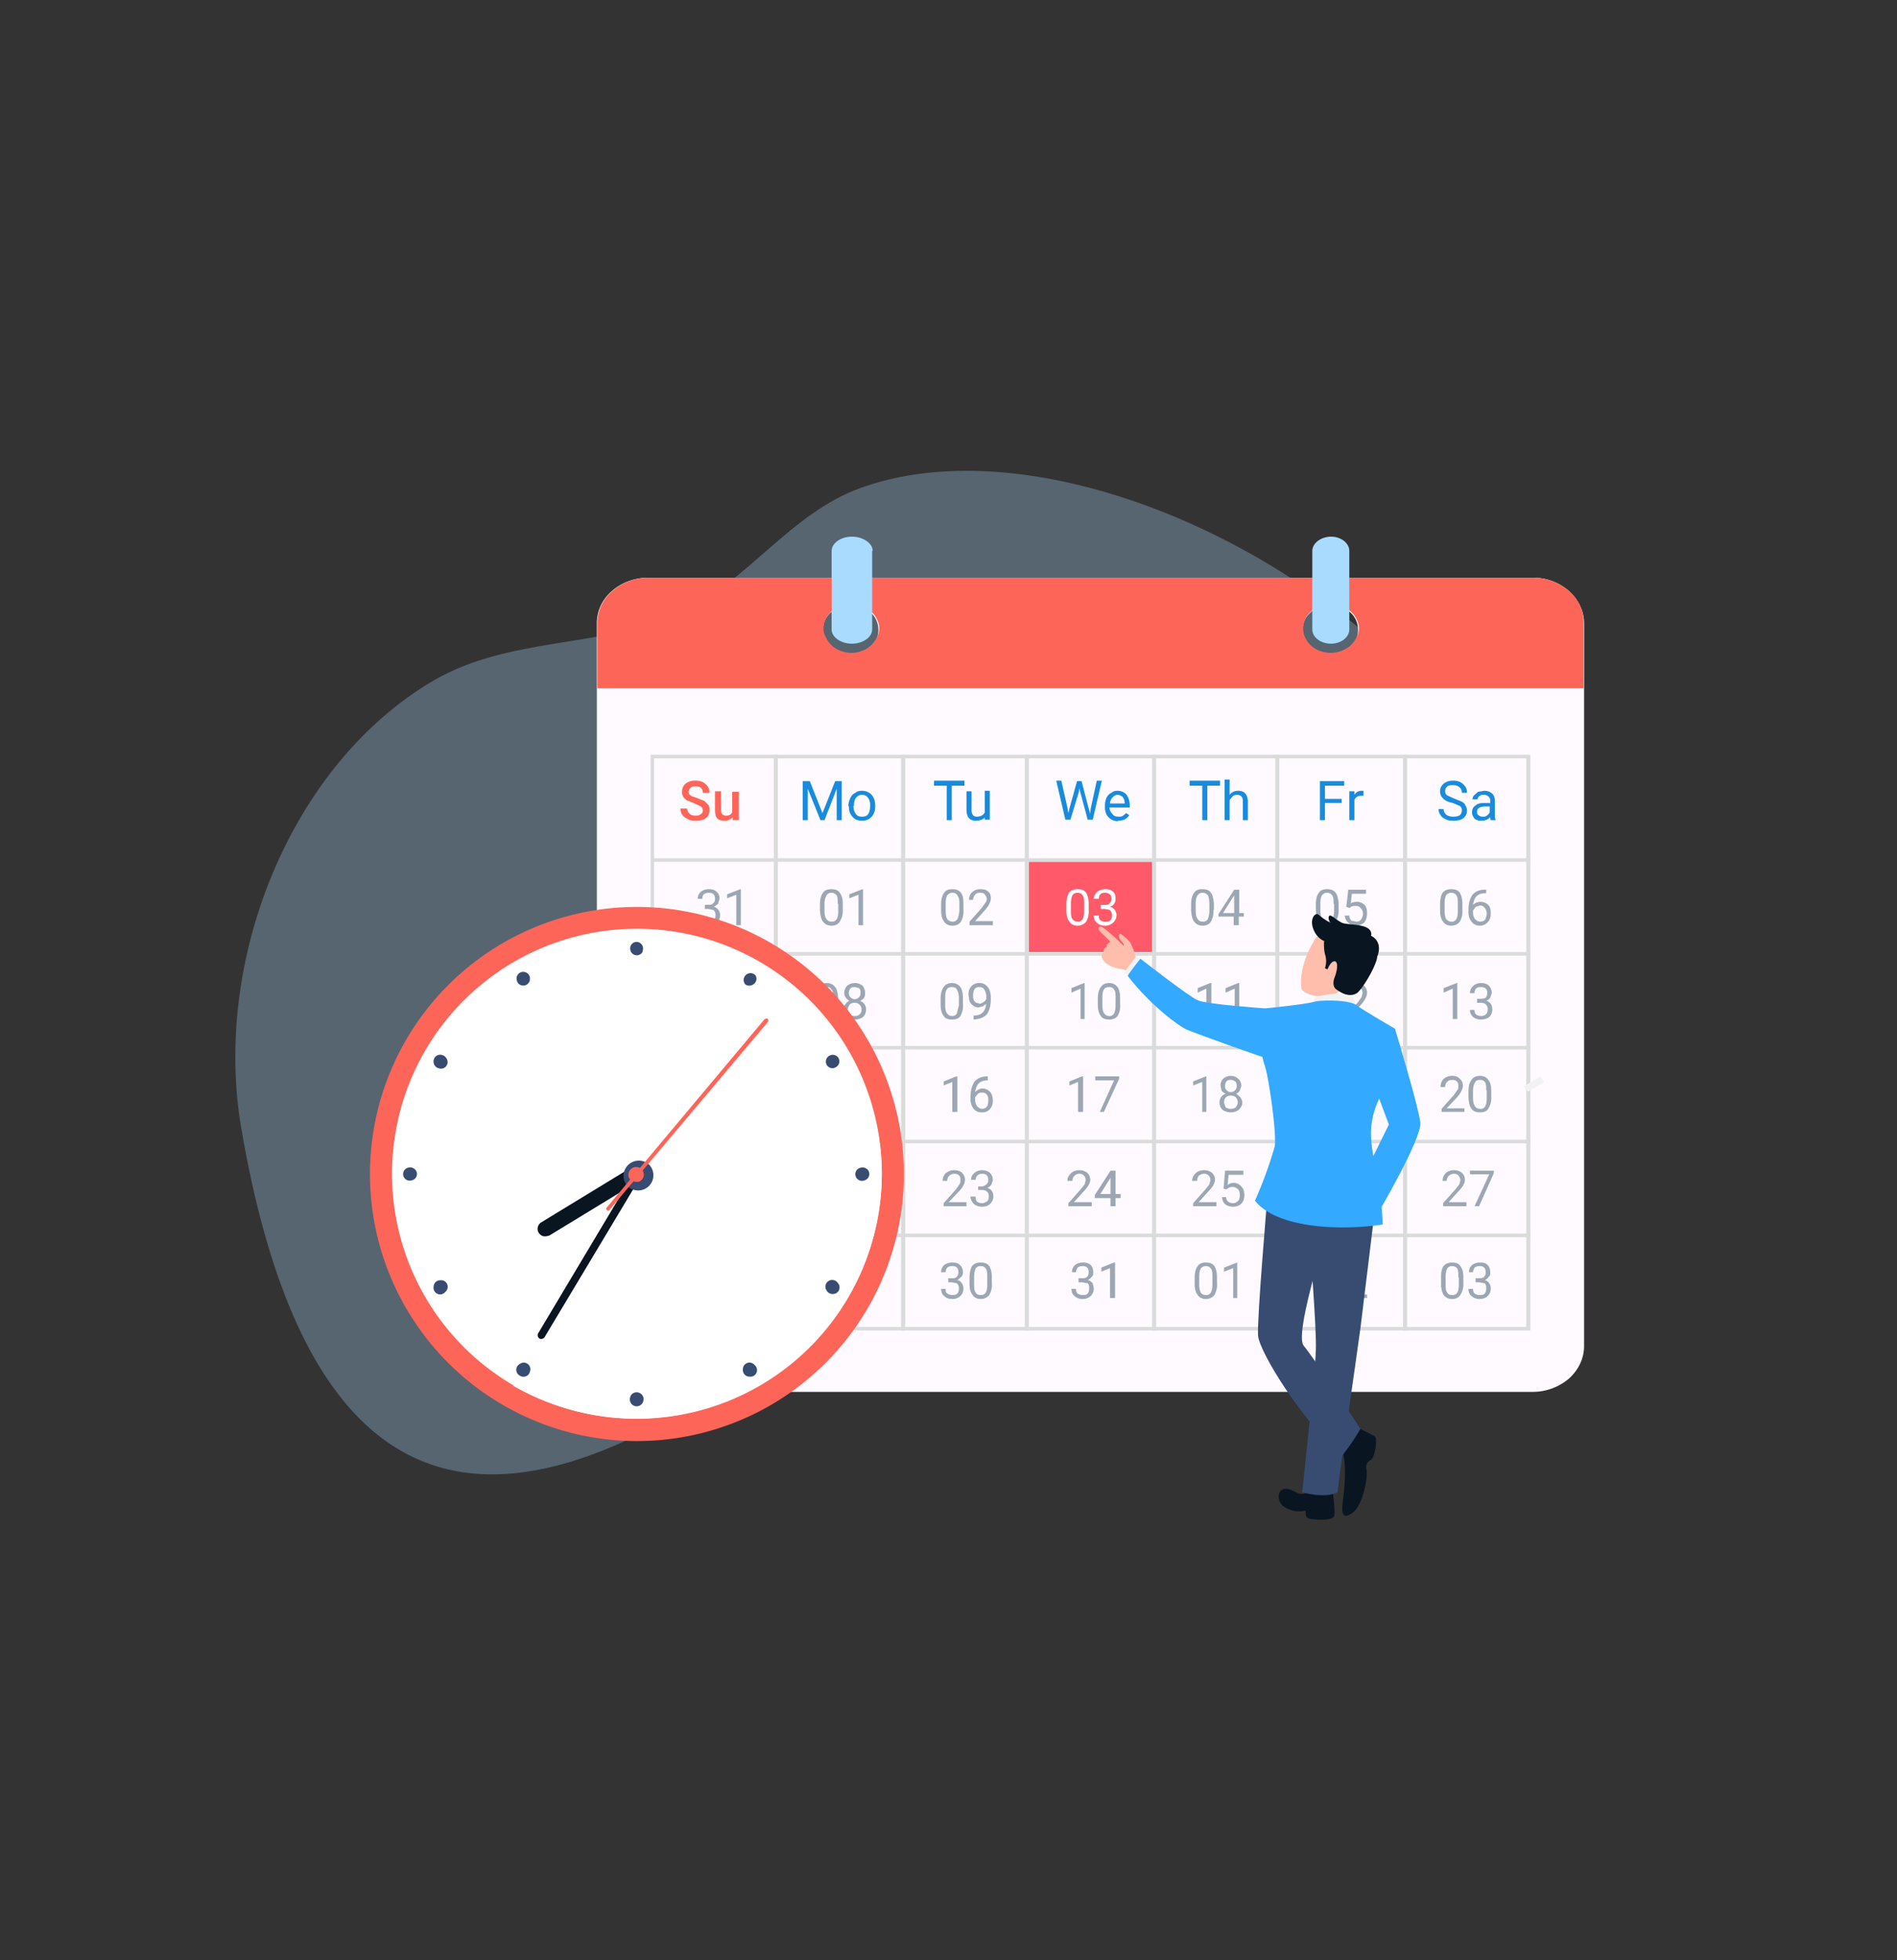 <?xml version="1.0" encoding="UTF-8" standalone="no"?>
<svg
   xmlns:dc="http://purl.org/dc/elements/1.1/"
   xmlns:cc="http://creativecommons.org/ns#"
   xmlns:rdf="http://www.w3.org/1999/02/22-rdf-syntax-ns#"
   xmlns:svg="http://www.w3.org/2000/svg"
   xmlns="http://www.w3.org/2000/svg"
   xmlns:xlink="http://www.w3.org/1999/xlink"
   xmlns:sodipodi="http://sodipodi.sourceforge.net/DTD/sodipodi-0.dtd"
   xmlns:inkscape="http://www.inkscape.org/namespaces/inkscape"
   width="910px"
   height="940px"
   viewBox="0 0 910 940"
   version="1.1"
   id="svg22"
   sodipodi:docname="review-icon.svg"
   inkscape:version="1.0.2-2 (e86c870879, 2021-01-15)">
  <rect x="0" y="0" width="910" height="940" fill="#333333" stroke="none"/>
  <animate
     xlink:href="#Path-Copy-3"
     attributeName="fill"
     to="#FFFFFF"
     dur="1s"
     begin="0"
     repeatCount="indefinite" />
  <animateTransform
     attributeName="transform"
     xlink:href="#path38"
     attributeType="XML"
     type="rotate"
     from="0 313 547"
     to="300 313 547"
     dur="30s"
     begin="0"
     repeatCount="indefinite" />
  <animateTransform
     attributeName="transform"
     xlink:href="#path42"
     attributeType="XML"
     type="rotate"
     from="0 313 547"
     to="300 313 547"
     dur="10s"
     begin="0"
     repeatCount="indefinite" />
  <sodipodi:namedview
     pagecolor="#ffffff"
     bordercolor="#666666"
     borderopacity="1"
     objecttolerance="10"
     gridtolerance="10"
     guidetolerance="10"
     inkscape:pageopacity="0"
     inkscape:pageshadow="2"
     inkscape:window-width="1366"
     inkscape:window-height="741"
     id="namedview24"
     showgrid="false"
     inkscape:pagecheckerboard="true"
     inkscape:showpageshadow="false"
     inkscape:zoom="0.50425532"
     inkscape:cx="91.097049"
     inkscape:cy="470"
     inkscape:window-x="-9"
     inkscape:window-y="-9"
     inkscape:window-maximized="1"
     inkscape:current-layer="Badge_Colored"
     inkscape:document-rotation="0" />
  <!-- Generator: Sketch 50.2 (55047) - http://www.bohemiancoding.com/sketch -->
  <title
     id="title2">Badge_Colored_Web</title>
  <desc
     id="desc4">Created with Sketch.</desc>
  <defs
     id="defs6">
    <rect
       x="297.468"
       y="715.907"
       width="269.705"
       height="73.376"
       id="rect185" />
    <rect
       x="327.215"
       y="170.549"
       width="352.996"
       height="69.409"
       id="rect179" />
    <clipPath
       id="clip0">
      <path
         fill="#ffffff"
         transform="translate(47,94.9)"
         d="M 0,0 H 106.2 V 105.4 H 0 Z"
         id="path84" />
    </clipPath>
  </defs>
  <g
     id="Page-1"
     style="fill:none;fill-rule:evenodd;stroke:none;stroke-width:1">
    <g
       id="Artboard-6"
       transform="translate(-6196,-2347)">
      <g
         id="Badge_Colored"
         transform="translate(6196,2347)">
        <g
           id="g133"
           transform="matrix(1.09,0,0,1.09,-36.129,-33.341)">
          <circle
             cx="313"
             cy="547"
             r="10"
             fill="#ff0000"
             id="circle2" />
          <path
             d="M 437.742,574.616 C 356.07,639.328 185.586,796.201 139.394,527.309 126.452,453.001 161.04,366.643 224.19,329.824 257.662,310.633 296.713,315.765 331.301,300.815 361.649,287.426 380.393,256.631 411.857,245.251 517.405,207.316 701.948,318.889 708.196,434.926 711.543,497.853 668.476,561.896 614.251,550.07 554.671,537.35 527.224,503.209 437.519,574.616 Z"
             fill="#a9dbff"
             opacity="0.3"
             id="path2"
             style="stroke-width:2.231" />
          <path
             d="M 707.75,284.748 H 318.135 C 312.333,284.748 306.531,286.979 302.515,290.55 298.052,294.343 295.82,299.476 295.82,304.831 V 622.816 C 295.82,628.171 298.052,633.303 302.515,637.097 306.531,640.89 312.333,642.899 318.135,642.899 H 707.75 C 713.774,642.899 719.353,640.667 723.593,637.097 727.833,633.303 730.287,628.171 730.287,622.816 V 304.831 C 730.287,299.476 727.833,294.343 723.593,290.55 A 23.654,23.654 0 0 0 707.973,284.748 Z M 407.617,318.666 C 405.162,318.666 402.708,317.997 400.923,316.881 A 11.157,11.157 0 0 1 396.46,311.749 C 395.344,309.74 395.121,307.732 395.567,305.501 396.013,303.269 397.129,301.484 398.914,299.922 400.699,298.36 402.708,297.244 405.162,296.798 A 13.389,13.389 0 0 1 412.303,297.467 C 414.534,298.36 416.32,299.699 417.659,301.484 A 10.265,10.265 0 0 1 418.774,311.972 11.157,11.157 0 0 1 416.096,315.319 C 414.981,316.435 413.865,317.327 412.303,317.774 A 13.389,13.389 0 0 1 407.617,318.666 Z M 618.491,318.666 C 616.259,318.666 613.805,317.997 611.796,316.881 A 11.157,11.157 0 0 1 607.333,311.749 C 606.441,309.74 606.218,307.732 606.664,305.501 607.11,303.269 608.226,301.484 610.011,299.922 611.573,298.36 613.805,297.244 616.259,296.798 A 13.389,13.389 0 0 1 623.177,297.467 C 625.408,298.36 627.417,299.699 628.756,301.484 A 10.265,10.265 0 0 1 629.871,311.972 11.157,11.157 0 0 1 627.193,315.319 C 626.078,316.435 624.739,317.327 623.177,317.774 A 13.389,13.389 0 0 1 618.714,318.666 Z"
             fill="#fffaff"
             id="path4"
             style="stroke-width:2.231" />
          <path
             d="M 540.166,409.71 H 485.941 V 449.43 H 540.166 V 409.487 Z"
             fill="#ff596a"
             id="path6"
             style="stroke-width:2.231" />
          <path
             d="M 707.75,284.748 H 318.358 C 312.556,284.748 306.755,286.979 302.738,290.55 A 18.521,18.521 0 0 0 296.043,304.385 V 333.394 H 730.064 V 304.385 C 730.064,299.029 727.833,294.12 723.593,290.55 A 23.877,23.877 0 0 0 707.973,284.748 Z M 407.84,317.774 A 13.389,13.389 0 0 1 401.146,315.988 11.157,11.157 0 0 1 396.683,311.079 C 395.567,309.294 395.344,307.063 395.79,305.054 396.236,302.823 397.575,301.038 399.137,299.476 A 13.835,13.835 0 0 1 412.526,297.244 C 414.758,297.914 416.543,299.476 417.882,301.038 419.221,302.823 420.113,305.054 420.113,307.063 420.113,308.402 419.667,309.964 418.997,311.079 418.328,312.418 417.435,313.534 416.32,314.65 415.204,315.542 414.088,316.435 412.526,316.881 410.964,317.551 409.402,317.774 407.84,317.774 Z M 618.714,317.774 A 13.389,13.389 0 0 1 612.019,315.988 11.157,11.157 0 0 1 607.557,311.079 C 606.664,309.294 606.441,307.063 606.887,305.054 607.333,302.823 608.449,301.038 610.234,299.476 612.019,297.914 614.028,297.021 616.482,296.575 618.714,296.128 621.169,296.575 623.4,297.244 625.631,297.914 627.64,299.476 628.979,301.038 630.318,302.823 631.21,305.054 631.21,307.063 631.21,308.402 630.764,309.964 630.094,311.079 629.425,312.418 628.532,313.534 627.417,314.65 A 13.612,13.612 0 0 1 618.714,317.774 Z"
             fill="#fd6559"
             id="path8"
             style="stroke-width:2.231" />
          <path
             d="M 706.634,615.898 H 319.474 V 362.626 H 706.634 Z M 321.036,614.336 H 704.849 V 364.188 H 321.036 V 614.113 Z"
             fill="#dbdbdb"
             id="path10"
             style="stroke-width:2.231" />
          <path
             d="M 706.634,408.148 H 320.143 V 409.71 H 706.634 Z M 706.634,449.43 H 320.143 V 450.992 H 706.634 Z M 706.634,490.713 H 320.143 V 492.275 H 706.634 Z M 706.634,531.995 H 320.143 V 533.557 H 706.634 Z M 706.634,573.277 H 320.143 V 574.839 H 706.634 Z"
             fill="#dbdbdb"
             id="path12"
             style="stroke-width:2.231" />
          <path
             d="M 375.484,362.626 H 373.699 V 615.898 H 375.484 Z M 431.494,362.626 H 429.708 V 615.898 H 431.494 Z M 485.941,362.626 H 484.156 V 615.898 H 485.941 Z M 541.951,362.626 H 540.166 V 615.898 H 541.951 Z M 596.176,362.626 H 594.391 V 615.898 H 596.176 Z M 652.409,362.626 H 650.624 V 615.898 H 652.409 Z"
             fill="#dbdbdb"
             id="path14"
             style="stroke-width:2.231" />
          <path
             d="M 512.273,430.909 A 8.926,8.926 0 0 1 511.157,436.042 C 510.264,437.157 508.926,437.827 507.364,437.827 505.802,437.827 504.463,437.157 503.793,436.042 502.901,434.926 502.454,433.364 502.454,431.132 V 428.455 C 502.454,426.223 502.901,424.438 503.57,423.322 504.463,422.206 505.802,421.76 507.364,421.76 509.149,421.76 510.264,422.206 511.157,423.322 511.827,424.438 512.273,426 512.273,428.231 Z M 510.264,428.231 C 510.264,426.446 510.264,425.33 509.595,424.438 509.149,423.768 508.479,423.322 507.364,423.322 506.248,423.322 505.578,423.768 505.132,424.438 504.686,425.33 504.463,426.446 504.463,428.008 V 431.132 C 504.463,432.917 504.463,434.033 505.132,434.926 505.578,435.595 506.471,436.042 507.364,436.042 A 2.231,2.231 0 0 0 509.595,434.926 C 510.041,434.256 510.264,432.917 510.264,431.355 Z M 517.628,428.678 H 519.19 C 520.083,428.678 520.976,428.678 521.422,428.008 521.868,427.562 522.314,426.893 522.314,426 522.314,424.215 521.199,423.322 519.414,423.322 518.521,423.322 517.851,423.545 517.405,423.992 516.959,424.438 516.736,425.107 516.736,426 H 514.504 C 514.504,424.661 515.174,423.768 516.066,422.876 516.959,422.206 518.298,421.76 519.414,421.76 520.976,421.76 522.091,421.983 522.984,422.876 523.876,423.545 524.1,424.661 524.1,426 524.1,426.669 524.1,427.339 523.43,428.231 523.207,428.678 522.538,429.124 521.645,429.57 522.538,429.57 523.207,430.24 523.876,430.909 524.1,431.579 524.546,432.248 524.546,433.141 A 4.463,4.463 0 0 1 522.984,436.488 C 522.091,437.38 520.752,437.827 519.414,437.827 518.075,437.827 516.736,437.38 515.843,436.488 514.951,435.818 514.504,434.703 514.504,433.364 H 516.736 C 516.736,434.256 516.736,434.926 517.405,435.372 517.851,435.818 518.521,436.042 519.637,436.042 520.529,436.042 521.199,436.042 521.868,435.372 522.314,434.926 522.538,434.033 522.538,433.141 522.538,432.248 522.091,431.579 521.645,430.909 L 519.414,430.463 H 517.628 Z"
             fill="#ffffff"
             id="path16"
             style="stroke-width:2.231" />
          <path
             d="M 343.351,428.678 H 344.689 C 345.582,428.678 346.475,428.678 346.921,428.008 347.59,427.562 347.814,426.893 347.814,426 347.814,424.215 346.921,423.322 345.136,423.322 344.243,423.322 343.574,423.545 342.904,423.992 342.458,424.438 342.235,425.107 342.235,426 H 340.227 C 340.227,424.661 340.673,423.768 341.565,422.876 342.458,422.206 343.797,421.76 345.136,421.76 346.475,421.76 347.59,421.983 348.483,422.876 349.376,423.545 349.822,424.661 349.822,426 L 349.152,428.231 347.367,429.57 C 348.037,429.57 348.706,430.24 349.376,430.909 349.822,431.579 350.045,432.248 350.045,433.141 A 4.463,4.463 0 0 1 348.706,436.488 C 347.59,437.38 346.475,437.827 345.136,437.827 343.574,437.827 342.458,437.38 341.565,436.488 340.45,435.818 340.003,434.703 340.003,433.364 H 342.235 C 342.235,434.256 342.235,434.926 342.904,435.372 343.351,435.818 344.243,436.042 345.136,436.042 346.028,436.042 346.698,436.042 347.367,435.372 347.814,434.926 348.037,434.033 348.037,433.141 348.037,432.248 347.814,431.579 347.144,430.909 L 344.913,430.463 H 343.351 Z M 359.194,437.604 H 357.186 V 424.215 L 353.169,425.777 V 423.992 L 358.971,421.76 H 359.194 V 437.38 Z M 404.047,430.909 A 8.926,8.926 0 0 1 402.708,436.042 C 402.038,437.157 400.699,437.827 399.137,437.827 397.352,437.827 396.236,437.157 395.344,436.042 394.451,434.926 394.228,433.364 394.005,431.132 V 428.455 C 394.005,426.223 394.451,424.438 395.344,423.322 396.013,422.206 397.352,421.76 399.137,421.76 400.699,421.76 402.038,422.206 402.708,423.322 403.6,424.438 404.047,426 404.047,428.231 Z M 401.815,428.231 C 401.815,426.446 401.815,425.33 401.369,424.438 400.699,423.768 400.03,423.322 399.137,423.322 398.022,423.322 397.352,423.768 396.906,424.438 396.46,425.33 396.013,426.446 396.013,428.008 V 431.132 C 396.013,432.917 396.236,434.033 396.906,434.926 397.352,435.595 398.022,436.042 399.137,436.042 A 2.231,2.231 0 0 0 401.369,434.926 C 401.815,434.256 402.038,432.917 402.038,431.355 V 428.231 Z M 413.196,437.604 H 410.964 V 424.215 L 406.947,425.777 V 423.992 L 412.749,421.76 H 412.972 V 437.38 Z M 457.156,430.909 A 8.926,8.926 0 0 1 456.04,436.042 C 455.37,437.157 454.031,437.827 452.246,437.827 450.684,437.827 449.345,437.157 448.676,436.042 447.783,434.926 447.337,433.364 447.337,431.132 V 428.455 C 447.337,426.223 447.783,424.438 448.676,423.322 449.345,422.206 450.684,421.76 452.246,421.76 454.031,421.76 455.147,422.206 456.04,423.322 456.932,424.438 457.156,426 457.156,428.231 Z M 455.37,428.231 C 455.37,426.446 455.147,425.33 454.478,424.438 454.031,423.768 453.362,423.322 452.246,423.322 451.354,423.322 450.684,423.768 450.015,424.438 449.569,425.33 449.345,426.446 449.345,428.008 V 431.132 C 449.345,432.917 449.569,434.033 450.015,434.926 450.684,435.595 451.354,436.042 452.246,436.042 A 2.231,2.231 0 0 0 454.478,434.926 C 454.924,434.256 455.147,432.917 455.37,431.355 Z M 470.098,437.604 H 459.833 V 436.042 L 465.189,430.017 466.751,427.785 C 467.197,427.339 467.42,426.669 467.42,426 467.42,425.33 466.974,424.661 466.528,423.992 466.081,423.545 465.412,423.322 464.519,423.322 463.627,423.322 462.734,423.545 462.288,424.215 461.842,424.661 461.395,425.554 461.395,426.446 H 459.61 C 459.61,425.107 460.056,423.992 460.949,423.099 461.842,422.206 463.18,421.76 464.519,421.76 466.081,421.76 467.197,421.983 468.09,422.876 468.982,423.545 469.205,424.661 469.205,425.777 469.205,427.339 468.313,429.124 466.305,431.355 L 462.288,435.818 H 470.098 Z M 567.167,430.909 A 8.926,8.926 0 0 1 566.051,436.042 C 565.382,437.157 564.043,437.827 562.481,437.827 560.696,437.827 559.58,437.157 558.687,436.042 557.795,434.926 557.572,433.364 557.348,431.132 V 428.455 C 557.348,426.223 557.795,424.438 558.687,423.322 559.357,422.206 560.696,421.76 562.258,421.76 564.043,421.76 565.382,422.206 566.051,423.322 566.944,424.438 567.167,426 567.39,428.231 V 430.909 Z M 565.382,428.231 C 565.382,426.446 565.159,425.33 564.712,424.438 564.043,423.768 563.373,423.322 562.481,423.322 561.365,423.322 560.696,423.768 560.249,424.438 559.58,425.33 559.357,426.446 559.357,428.008 V 431.132 C 559.357,432.917 559.58,434.033 560.249,434.926 560.696,435.595 561.365,436.042 562.481,436.042 A 2.231,2.231 0 0 0 564.712,434.926 C 564.935,434.256 565.382,432.917 565.382,431.355 Z M 578.324,432.248 H 580.556 V 433.81 H 578.324 V 437.604 H 576.093 V 433.81 H 569.398 V 432.694 L 576.316,421.983 H 578.547 V 432.025 Z M 571.407,432.248 H 576.316 V 424.661 L 575.87,425.107 Z M 622.284,430.909 A 8.926,8.926 0 0 1 620.945,436.042 C 620.276,437.157 618.937,437.827 617.375,437.827 615.59,437.827 614.474,437.157 613.582,436.042 612.689,434.926 612.466,433.364 612.243,431.132 V 428.455 C 612.243,426.223 612.689,424.438 613.582,423.322 614.251,422.206 615.59,421.76 617.152,421.76 618.937,421.76 620.053,422.206 620.945,423.322 621.838,424.438 622.061,426 622.284,428.231 Z M 620.053,428.231 C 620.053,426.446 620.053,425.33 619.383,424.438 618.937,423.768 618.268,423.322 617.152,423.322 616.259,423.322 615.59,423.768 614.92,424.438 614.474,425.33 614.251,426.446 614.251,428.008 V 431.132 C 614.251,432.917 614.474,434.033 615.144,434.926 615.59,435.595 616.259,436.042 617.375,436.042 A 2.231,2.231 0 0 0 619.606,434.926 C 619.83,434.256 620.276,432.917 620.276,431.355 V 428.231 Z M 625.631,429.793 626.524,421.983 H 634.334 V 423.768 H 628.086 L 627.64,428.008 C 628.309,427.562 629.202,427.339 630.318,427.339 A 4.463,4.463 0 0 1 633.665,428.678 C 634.557,429.57 634.78,430.909 634.78,432.471 634.78,434.033 634.334,435.372 633.665,436.265 632.772,437.157 631.433,437.827 629.871,437.827 628.532,437.827 627.64,437.38 626.524,436.488 A 4.463,4.463 0 0 1 624.962,433.364 H 626.97 C 626.97,434.256 627.417,434.926 627.863,435.595 L 630.094,436.042 C 630.764,436.042 631.656,435.818 632.103,435.149 632.549,434.48 632.995,433.587 632.995,432.471 632.995,431.579 632.549,430.686 632.103,430.24 631.433,429.347 630.764,429.124 629.871,429.124 628.979,429.124 628.309,429.124 627.64,429.57 L 627.193,430.017 625.631,429.57 Z M 676.732,430.909 A 8.926,8.926 0 0 1 675.616,436.042 C 674.724,437.157 673.385,437.827 671.823,437.827 670.261,437.827 668.922,437.157 668.253,436.042 667.36,434.926 666.914,433.364 666.914,431.132 V 428.455 C 666.914,426.223 667.36,424.438 668.029,423.322 668.922,422.206 670.261,421.76 671.823,421.76 673.608,421.76 674.724,422.206 675.616,423.322 676.286,424.438 676.732,426 676.732,428.231 Z M 674.724,428.231 C 674.724,426.446 674.724,425.33 674.054,424.438 673.608,423.768 672.939,423.322 671.823,423.322 670.93,423.322 670.038,423.768 669.591,424.438 669.145,425.33 668.922,426.446 668.922,428.008 V 431.132 C 668.922,432.917 669.145,434.033 669.591,434.926 670.261,435.595 670.93,436.042 671.823,436.042 A 2.231,2.231 0 0 0 674.054,434.926 C 674.501,434.256 674.724,432.917 674.724,431.355 Z M 687.22,421.983 V 423.545 H 686.774 C 685.212,423.545 683.873,423.992 682.98,424.884 682.088,425.777 681.641,427.116 681.418,428.678 682.311,427.785 683.427,427.339 684.765,427.339 686.104,427.339 687.22,427.785 688.113,428.678 689.005,429.57 689.228,430.909 689.228,432.471 689.228,434.033 688.782,435.372 687.889,436.265 A 4.463,4.463 0 0 1 684.542,437.827 4.463,4.463 0 0 1 680.749,436.042 6.694,6.694 0 0 1 679.41,431.579 V 430.909 C 679.41,428.008 680.079,425.777 681.195,424.215 682.534,422.653 684.319,421.983 686.774,421.983 Z M 684.542,428.901 682.534,429.57 681.418,431.132 V 431.802 C 681.418,433.141 681.641,434.033 682.311,434.926 682.98,435.595 683.65,436.042 684.542,436.042 685.435,436.042 686.104,435.818 686.774,435.149 686.997,434.48 687.443,433.587 687.443,432.471 687.443,431.355 686.997,430.463 686.551,430.017 686.104,429.347 685.435,428.901 684.319,428.901 Z M 349.599,472.191 A 8.926,8.926 0 0 1 348.483,477.547 C 347.59,478.663 346.252,479.109 344.689,479.109 343.127,479.109 341.789,478.663 341.119,477.547 340.227,476.431 339.78,474.646 339.78,472.638 V 469.96 C 339.78,467.728 340.227,465.943 340.896,464.827 341.789,463.712 343.127,463.042 344.689,463.042 346.475,463.042 347.59,463.712 348.483,464.827 349.152,465.72 349.599,467.505 349.599,469.737 Z M 347.59,469.514 C 347.59,467.952 347.59,466.613 346.921,465.943 346.475,465.051 345.805,464.827 344.689,464.827 343.574,464.827 342.904,465.051 342.458,465.943 342.012,466.613 341.789,467.728 341.789,469.29 V 472.638 C 341.789,474.2 341.789,475.539 342.458,476.208 342.904,477.101 343.797,477.547 344.689,477.547 A 2.231,2.231 0 0 0 346.921,476.431 C 347.367,475.539 347.59,474.423 347.59,472.861 Z M 362.318,464.381 355.624,478.886 H 353.615 L 360.31,465.051 H 351.607 V 463.265 H 362.318 Z M 402.038,472.191 A 8.926,8.926 0 0 1 400.699,477.547 C 400.03,478.663 398.691,479.109 397.129,479.109 395.344,479.109 394.228,478.663 393.336,477.547 392.443,476.431 392.22,474.646 391.997,472.638 V 469.96 C 391.997,467.728 392.443,465.943 393.336,464.827 394.005,463.712 395.344,463.042 396.906,463.042 398.691,463.042 399.807,463.712 400.699,464.827 401.592,465.72 401.815,467.505 402.038,469.737 Z M 399.807,469.514 C 399.807,467.952 399.807,466.613 399.137,465.943 398.691,465.051 398.022,464.827 396.906,464.827 396.013,464.827 395.344,465.051 394.674,465.943 394.228,466.613 394.005,467.728 394.005,469.29 V 472.638 C 394.005,474.2 394.228,475.539 394.898,476.208 395.344,477.101 396.013,477.547 397.129,477.547 A 2.231,2.231 0 0 0 399.36,476.431 C 399.584,475.539 400.03,474.423 400.03,472.861 V 469.514 Z M 413.865,467.282 C 413.865,468.175 413.865,468.844 413.419,469.514 412.972,470.183 412.303,470.629 411.634,470.852 412.526,471.299 413.196,471.745 413.642,472.414 414.088,473.084 414.311,473.753 414.311,474.646 414.311,475.985 413.865,477.101 412.972,477.993 412.08,478.663 410.741,479.109 409.402,479.109 407.84,479.109 406.724,478.663 405.832,477.993 404.716,477.101 404.27,475.985 404.27,474.646 404.27,473.753 404.493,473.084 405.162,472.414 405.609,471.745 406.055,471.299 406.947,470.852 406.278,470.629 405.832,469.96 405.385,469.514 404.939,468.844 404.716,468.175 404.716,467.282 404.716,466.166 405.162,465.051 406.055,464.158 406.947,463.489 408.063,463.042 409.402,463.042 410.741,463.042 411.634,463.489 412.749,464.158 413.419,465.051 413.865,466.166 413.865,467.282 Z M 412.303,474.646 A 2.901,2.901 0 0 0 409.402,471.745 C 408.51,471.745 407.617,471.968 407.171,472.414 406.724,473.084 406.278,473.753 406.278,474.646 406.278,475.539 406.724,476.208 407.171,476.877 407.617,477.324 408.51,477.547 409.402,477.547 410.295,477.547 410.964,477.324 411.634,476.654 412.08,476.208 412.303,475.539 412.303,474.646 Z M 409.402,464.827 C 408.51,464.827 407.84,464.827 407.394,465.497 406.947,465.943 406.724,466.613 406.724,467.505 406.724,468.175 406.947,468.844 407.394,469.29 407.84,469.737 408.51,470.183 409.402,470.183 410.072,470.183 410.741,469.737 411.187,469.29 411.634,468.844 411.857,468.175 411.857,467.505 411.857,466.613 411.857,465.943 411.187,465.274 Z M 456.932,472.191 A 8.926,8.926 0 0 1 455.817,477.547 C 455.147,478.663 453.808,479.109 452.023,479.109 450.461,479.109 449.122,478.663 448.453,477.547 447.56,476.431 447.114,474.646 447.114,472.638 V 469.96 C 447.114,467.728 447.56,465.943 448.453,464.827 449.122,463.712 450.461,463.042 452.023,463.042 453.808,463.042 454.924,463.712 455.817,464.827 456.486,465.72 456.932,467.505 456.932,469.737 Z M 455.147,469.514 C 455.147,467.952 454.701,466.613 454.255,465.943 453.808,465.051 453.139,464.827 452.023,464.827 451.131,464.827 450.238,465.051 449.792,465.943 449.345,466.613 449.122,467.728 449.122,469.29 V 472.638 C 449.122,474.2 449.345,475.539 449.792,476.208 450.461,477.101 451.131,477.547 452.023,477.547 A 2.231,2.231 0 0 0 454.255,476.431 L 455.147,472.861 Z M 467.197,472.191 465.635,473.307 463.85,473.753 C 462.957,473.753 462.065,473.53 461.618,473.084 A 4.463,4.463 0 0 1 459.833,471.076 L 459.387,468.398 C 459.387,467.505 459.387,466.613 459.833,465.72 A 4.463,4.463 0 0 1 464.296,463.042 4.463,4.463 0 0 1 467.867,464.827 C 468.759,465.943 469.205,467.505 469.205,469.514 V 470.183 C 469.205,473.084 468.536,475.315 467.42,476.877 466.081,478.216 464.296,478.886 461.842,479.109 H 461.618 V 477.324 H 461.842 C 463.627,477.324 464.743,476.877 465.635,475.985 466.528,475.092 466.974,473.753 467.197,471.968 Z M 464.073,472.191 C 464.743,472.191 465.412,471.745 465.858,471.522 466.528,471.076 466.974,470.629 467.197,469.96 V 469.067 C 467.197,467.952 466.974,466.836 466.305,465.943 465.858,465.051 464.966,464.827 464.073,464.827 463.404,464.827 462.511,465.051 462.065,465.72 461.618,466.39 461.395,467.282 461.395,468.398 461.395,469.514 461.395,470.406 462.065,471.076 462.511,471.745 463.18,471.968 464.296,471.968 Z M 510.488,478.886 H 508.702 V 465.497 L 504.686,467.282 V 465.274 L 510.264,463.042 H 510.488 Z M 526.108,472.191 A 8.926,8.926 0 0 1 524.992,477.547 C 524.1,478.663 522.761,479.109 521.199,479.109 519.637,479.109 518.298,478.663 517.628,477.547 516.736,476.431 516.289,474.646 516.289,472.638 V 469.96 C 516.289,467.728 516.736,465.943 517.628,464.827 518.298,463.712 519.637,463.042 521.199,463.042 522.984,463.042 524.1,463.712 524.992,464.827 525.662,465.72 526.108,467.505 526.108,469.737 Z M 524.1,469.514 C 524.1,467.952 524.1,466.613 523.43,465.943 522.984,465.051 522.314,464.827 521.199,464.827 520.306,464.827 519.414,465.051 518.967,465.943 518.521,466.613 518.298,467.728 518.298,469.29 V 472.638 C 518.298,474.2 518.521,475.539 518.967,476.208 519.637,477.101 520.306,477.547 521.199,477.547 A 2.231,2.231 0 0 0 523.43,476.431 C 523.876,475.539 524.1,474.423 524.1,472.861 Z M 566.274,478.886 H 564.043 V 465.497 L 560.249,467.282 V 465.274 L 565.828,463.042 H 566.274 Z M 578.324,478.886 H 576.539 V 465.497 L 572.522,467.282 V 465.274 L 578.101,463.042 H 578.547 V 478.886 Z M 619.383,478.886 H 617.375 V 465.497 L 613.582,467.282 V 465.274 L 619.16,463.042 H 619.383 Z M 635.45,478.886 H 625.185 V 477.547 L 630.764,471.522 632.326,469.29 632.772,467.505 C 632.772,466.613 632.549,465.943 632.103,465.497 631.656,465.051 630.987,464.827 629.871,464.827 628.979,464.827 628.309,464.827 627.64,465.497 627.193,466.166 626.97,466.836 626.97,467.728 H 624.962 C 624.962,466.39 625.408,465.497 626.301,464.381 627.193,463.489 628.532,463.042 630.094,463.042 631.433,463.042 632.772,463.489 633.442,464.158 634.334,465.051 634.78,465.943 634.78,467.282 634.78,468.844 633.888,470.629 631.88,472.861 L 627.64,477.324 H 635.45 Z M 674.501,478.886 H 672.492 V 465.497 L 668.476,467.282 V 465.274 L 674.277,463.042 H 674.501 Z M 683.203,469.96 H 684.765 C 685.658,469.96 686.327,469.96 686.997,469.514 687.443,468.844 687.666,468.398 687.666,467.282 687.666,465.72 686.774,464.827 684.989,464.827 684.096,464.827 683.427,464.827 682.757,465.497 682.311,465.943 682.088,466.613 682.088,467.505 H 680.079 C 680.079,466.166 680.526,465.274 681.418,464.381 682.311,463.489 683.65,463.042 684.989,463.042 686.327,463.042 687.666,463.489 688.336,464.158 689.228,465.051 689.675,466.166 689.675,467.505 L 689.005,469.514 C 688.559,470.183 687.889,470.629 687.22,470.852 688.113,471.076 688.782,471.522 689.228,472.191 689.675,472.861 689.898,473.753 689.898,474.423 A 4.463,4.463 0 0 1 688.559,477.993 C 687.666,478.663 686.327,479.109 684.989,479.109 683.427,479.109 682.311,478.663 681.418,477.993 680.526,477.101 680.079,476.208 680.079,474.869 H 682.088 C 682.088,475.539 682.088,476.208 682.757,476.877 683.427,477.324 684.096,477.547 684.989,477.547 685.881,477.547 686.551,477.324 687.22,476.654 687.666,476.208 687.889,475.539 687.889,474.423 687.889,473.753 687.666,473.084 686.997,472.414 686.551,471.968 685.658,471.745 684.765,471.745 H 683.203 V 470.183 Z M 343.351,519.722 H 341.342 V 506.556 L 337.326,508.118 V 506.333 L 342.904,504.101 H 343.351 Z M 357.409,514.589 H 359.64 V 516.151 H 357.409 V 519.722 H 355.401 V 516.151 H 348.483 V 515.036 L 355.401,504.101 H 357.632 V 514.589 Z M 350.714,514.589 H 355.401 V 507.002 507.225 Z M 398.022,519.722 H 395.79 V 506.556 L 391.997,508.118 V 506.333 L 397.575,504.101 H 398.022 Z M 404.716,511.911 405.385,504.101 H 413.419 V 506.11 H 407.171 L 406.724,510.349 C 407.394,509.903 408.286,509.68 409.179,509.68 A 4.463,4.463 0 0 1 412.749,511.019 C 413.419,511.911 413.865,513.25 413.865,514.812 413.865,516.374 413.419,517.713 412.526,518.606 411.634,519.499 410.518,519.945 408.956,519.945 407.617,519.945 406.501,519.722 405.609,518.829 A 4.463,4.463 0 0 1 404.047,515.705 H 406.055 C 406.055,516.598 406.501,517.267 406.947,517.713 407.394,518.16 408.063,518.383 409.179,518.383 409.848,518.383 410.518,518.16 411.187,517.49 411.634,516.821 411.857,515.928 411.857,514.812 411.857,513.697 411.857,513.027 410.964,512.358 410.518,511.688 409.848,511.465 408.733,511.465 407.84,511.465 407.171,511.465 406.724,511.911 L 406.278,512.358 Z M 454.478,519.722 H 452.246 V 506.556 L 448.453,508.118 V 506.333 L 454.031,504.101 H 454.478 Z M 467.867,504.101 V 505.887 H 467.643 C 466.081,505.887 464.743,506.333 463.85,507.225 462.957,508.118 462.511,509.457 462.288,511.019 463.18,510.126 464.296,509.457 465.635,509.457 466.974,509.457 468.09,510.126 468.982,511.019 469.652,511.911 470.098,513.25 470.098,514.812 470.098,516.374 469.652,517.49 468.759,518.606 A 4.463,4.463 0 0 1 465.412,519.945 4.463,4.463 0 0 1 461.618,518.383 6.694,6.694 0 0 1 460.28,513.92 V 513.027 C 460.28,510.126 460.949,508.118 462.065,506.333 463.404,504.994 465.189,504.101 467.643,504.101 Z M 465.412,511.242 C 464.743,511.242 464.073,511.242 463.404,511.911 L 462.288,513.25 V 514.143 C 462.288,515.259 462.511,516.374 463.18,517.267 463.85,517.936 464.519,518.383 465.412,518.383 466.305,518.383 466.974,517.936 467.42,517.49 467.867,516.821 468.09,515.928 468.09,514.812 468.09,513.697 468.09,512.804 467.42,512.135 466.974,511.465 466.305,511.242 465.189,511.242 Z M 509.818,519.722 H 507.587 V 506.556 L 503.793,508.118 V 506.333 L 509.372,504.101 H 509.818 Z M 525.662,505.217 518.967,519.722 H 517.182 L 523.43,505.887 H 515.174 V 504.101 H 525.662 Z M 564.043,519.722 H 562.258 V 506.556 L 558.241,508.118 V 506.333 L 563.82,504.101 H 564.043 Z M 579.44,508.341 578.771,510.349 C 578.324,511.019 577.878,511.465 577.209,511.688 L 578.994,513.25 C 579.44,513.92 579.886,514.812 579.886,515.482 579.886,517.044 579.217,517.936 578.324,518.829 577.432,519.499 576.316,519.945 574.754,519.945 573.415,519.945 572.076,519.499 571.184,518.829 570.291,517.936 569.845,516.821 569.845,515.482 569.845,514.812 570.068,513.92 570.514,513.25 570.96,512.581 571.63,512.135 572.522,511.688 571.853,511.465 571.184,511.019 570.737,510.349 L 570.291,508.118 C 570.291,507.002 570.737,505.887 571.407,505.217 572.299,504.325 573.638,503.878 574.754,503.878 576.093,503.878 577.209,504.325 578.101,505.217 578.994,505.887 579.44,507.002 579.44,508.341 Z M 577.878,515.482 C 577.878,514.589 577.432,513.92 576.985,513.25 576.316,512.804 575.647,512.581 574.754,512.581 573.861,512.581 573.192,512.804 572.522,513.474 572.076,513.92 571.853,514.589 571.853,515.705 L 572.522,517.713 C 573.192,518.16 573.861,518.383 574.754,518.383 575.647,518.383 576.539,518.16 576.985,517.713 577.432,517.044 577.878,516.374 577.878,515.482 Z M 574.754,505.663 C 574.085,505.663 573.415,505.663 572.969,506.333 572.522,506.779 572.299,507.449 572.299,508.341 572.299,509.011 572.299,509.68 572.969,510.126 573.415,510.796 574.085,511.019 574.754,511.019 575.647,511.019 576.316,510.796 576.762,510.126 577.209,509.68 577.432,509.011 577.432,508.341 577.432,507.449 577.209,506.779 576.762,506.333 576.093,505.887 575.647,505.663 574.754,505.663 Z M 619.16,519.722 H 617.152 V 506.556 L 613.135,508.118 V 506.333 L 618.937,504.101 H 619.16 Z M 632.549,513.027 631.21,514.143 629.202,514.589 C 628.309,514.589 627.64,514.366 626.97,513.92 A 4.463,4.463 0 0 1 625.408,512.135 L 624.739,509.457 C 624.739,508.341 624.962,507.225 625.408,506.556 A 4.463,4.463 0 0 1 629.648,503.878 4.463,4.463 0 0 1 633.218,505.663 C 634.111,506.779 634.557,508.341 634.557,510.349 V 511.019 C 634.557,514.143 634.111,516.151 632.772,517.713 631.656,519.052 629.871,519.945 627.417,519.945 H 626.97 V 518.16 H 627.417 C 628.979,518.16 630.318,517.713 631.21,516.821 632.103,515.928 632.549,514.589 632.549,513.027 Z M 629.648,513.027 C 630.318,513.027 630.764,512.804 631.433,512.358 L 632.549,510.796 V 510.126 C 632.549,508.787 632.549,507.672 631.88,506.779 631.21,506.11 630.541,505.663 629.648,505.663 628.756,505.663 628.086,505.887 627.417,506.556 626.97,507.225 626.747,508.118 626.747,509.234 626.747,510.349 626.97,511.242 627.417,511.911 628.086,512.581 628.756,513.027 629.648,513.027 Z M 677.402,519.722 H 667.583 V 518.383 L 672.939,512.358 674.501,510.126 C 674.947,509.68 674.947,509.011 674.947,508.341 674.947,507.672 674.947,507.002 674.277,506.333 673.831,505.887 673.162,505.663 672.269,505.663 671.377,505.663 670.484,505.887 670.038,506.556 669.368,507.002 669.145,507.895 669.145,508.787 H 667.137 C 667.137,507.449 667.583,506.11 668.476,505.217 669.591,504.325 670.707,503.878 672.269,503.878 673.831,503.878 674.947,504.325 675.616,505.217 676.509,505.887 676.955,507.002 676.955,508.118 676.955,509.68 676.063,511.465 674.054,513.697 L 669.815,518.16 H 677.625 V 519.722 Z M 689.451,513.027 A 8.926,8.926 0 0 1 688.113,518.383 C 687.443,519.499 686.104,519.945 684.542,519.945 682.757,519.945 681.641,519.499 680.749,518.383 679.856,517.267 679.633,515.705 679.41,513.474 V 510.796 C 679.41,508.564 679.856,506.779 680.749,505.663 681.418,504.548 682.757,503.878 684.542,503.878 686.104,503.878 687.443,504.548 688.113,505.663 689.005,506.556 689.451,508.341 689.451,510.573 V 513.25 Z M 687.22,510.349 C 687.22,508.787 687.22,507.449 686.774,506.779 686.104,505.887 685.435,505.663 684.542,505.663 683.427,505.663 682.757,505.887 682.311,506.779 681.864,507.449 681.418,508.787 681.418,510.349 V 513.474 C 681.418,515.036 681.641,516.374 682.311,517.267 682.757,517.936 683.427,518.383 684.542,518.383 A 2.231,2.231 0 0 0 686.774,517.267 C 687.22,516.598 687.443,515.259 687.443,513.697 V 510.126 Z M 348.706,561.227 H 338.441 V 559.888 L 343.797,553.863 345.582,551.632 346.028,549.846 C 346.028,548.954 345.805,548.284 345.136,547.615 344.689,547.169 344.02,546.946 343.351,546.946 342.235,546.946 341.565,547.392 341.119,547.838 340.45,548.508 340.227,549.177 340.227,550.07 H 337.995 C 337.995,548.731 338.665,547.615 339.557,546.722 340.45,545.83 341.789,545.384 343.351,545.384 344.689,545.384 345.805,545.83 346.698,546.499 347.59,547.392 348.037,548.284 348.037,549.623 348.037,551.185 346.921,552.971 345.136,554.979 L 340.673,559.442 H 348.706 Z M 357.409,561.227 H 355.177 V 547.838 L 351.384,549.4 V 547.615 L 356.963,545.384 H 357.409 V 561.004 Z M 403.6,561.227 H 393.112 V 559.888 L 398.468,553.863 400.253,551.632 400.699,549.846 C 400.699,548.954 400.253,548.284 399.807,547.615 399.36,547.169 398.691,546.946 397.798,546.946 396.906,546.946 396.236,547.392 395.567,547.838 395.121,548.508 394.674,549.177 394.674,550.07 H 392.889 C 392.889,548.731 393.336,547.615 394.228,546.722 395.121,545.83 396.46,545.384 397.798,545.384 399.36,545.384 400.476,545.83 401.369,546.499 402.261,547.392 402.708,548.284 402.708,549.623 402.708,551.185 401.592,552.971 399.584,554.979 L 395.567,559.442 H 403.377 V 561.227 Z M 415.873,561.227 H 405.609 V 559.888 L 410.964,553.863 412.749,551.632 413.196,549.846 C 413.196,548.954 412.972,548.284 412.303,547.615 411.857,547.169 411.187,546.946 410.518,546.946 409.402,546.946 408.733,547.392 408.286,547.838 407.617,548.508 407.394,549.177 407.394,550.07 H 405.162 C 405.162,548.731 405.832,547.615 406.724,546.722 407.617,545.83 408.956,545.384 410.518,545.384 411.857,545.384 412.972,545.83 413.865,546.499 414.758,547.392 415.204,548.284 415.204,549.623 415.204,551.185 414.088,552.971 412.303,554.979 L 407.84,559.442 H 415.873 Z M 458.494,561.227 H 448.453 V 559.888 L 453.808,553.863 455.37,551.632 C 455.817,550.962 455.817,550.516 455.817,549.846 455.817,548.954 455.817,548.284 455.147,547.615 454.701,547.169 454.031,546.946 453.139,546.946 452.246,546.946 451.354,547.392 450.907,547.838 450.238,548.508 450.015,549.177 450.015,550.07 H 448.007 C 448.007,548.731 448.453,547.615 449.345,546.722 450.461,545.83 451.577,545.384 453.139,545.384 454.701,545.384 455.817,545.83 456.486,546.499 457.379,547.392 457.825,548.284 457.825,549.623 457.825,551.185 456.932,552.971 454.924,554.979 L 450.684,559.442 H 458.494 Z M 463.627,552.524 H 464.966 C 466.081,552.524 466.751,552.078 467.197,551.632 467.867,551.185 468.09,550.516 468.09,549.846 468.09,547.838 467.197,546.946 465.412,546.946 464.519,546.946 463.85,547.169 463.18,547.838 462.734,548.284 462.511,548.954 462.511,549.623 H 460.503 C 460.503,548.508 460.949,547.392 461.842,546.722 462.734,545.83 464.073,545.384 465.412,545.384 466.751,545.384 467.867,545.83 468.759,546.499 469.652,547.392 470.098,548.508 470.098,549.846 L 469.429,551.855 C 468.982,552.301 468.313,552.971 467.643,553.194 468.536,553.417 469.205,553.863 469.652,554.533 470.098,555.202 470.321,555.871 470.321,556.764 A 4.463,4.463 0 0 1 468.982,560.111 C 468.09,561.004 466.751,561.45 465.412,561.45 463.85,561.45 462.734,561.004 461.842,560.334 460.949,559.442 460.28,558.326 460.28,556.987 H 462.511 C 462.511,557.88 462.511,558.549 463.18,559.219 463.627,559.665 464.519,559.888 465.412,559.888 466.305,559.888 466.974,559.442 467.643,558.995 468.09,558.549 468.313,557.88 468.313,556.764 468.313,556.095 468.09,555.202 467.42,554.756 466.974,554.309 466.081,554.086 465.189,554.086 H 463.627 Z M 513.612,561.227 H 503.347 V 559.888 L 508.702,553.863 510.488,551.632 510.934,549.846 C 510.934,548.954 510.711,548.284 510.041,547.615 509.595,547.169 508.926,546.946 508.256,546.946 507.14,546.946 506.471,547.392 506.025,547.838 505.355,548.508 505.132,549.177 505.132,550.07 H 502.901 C 502.901,548.731 503.57,547.615 504.463,546.722 505.355,545.83 506.694,545.384 508.256,545.384 509.595,545.384 510.711,545.83 511.603,546.499 512.496,547.392 512.942,548.284 512.942,549.623 512.942,551.185 511.827,552.971 509.818,554.979 L 505.802,559.442 H 513.612 Z M 524.1,555.871 H 526.331 V 557.657 H 524.1 V 561.227 H 521.868 V 557.657 H 514.951 V 556.318 L 521.868,545.607 H 524.1 Z M 517.405,555.871 H 521.868 V 548.284 548.731 Z M 568.506,561.227 H 558.241 V 559.888 L 563.597,553.863 565.382,551.632 565.828,549.846 C 565.828,548.954 565.605,548.284 564.935,547.615 564.489,547.169 563.82,546.946 562.927,546.946 562.035,546.946 561.365,547.392 560.696,547.838 560.249,548.508 560.026,549.177 560.026,550.07 H 557.795 C 557.795,548.731 558.464,547.615 559.357,546.722 560.249,545.83 561.588,545.384 562.927,545.384 564.489,545.384 565.605,545.83 566.498,546.499 567.39,547.392 567.836,548.284 567.836,549.623 567.836,551.185 566.721,552.971 564.712,554.979 L 560.696,559.442 H 568.506 Z M 571.63,553.417 572.299,545.607 H 580.333 V 547.392 H 573.861 L 573.415,551.855 C 574.308,551.185 575.2,550.962 576.093,550.962 A 4.463,4.463 0 0 1 579.44,552.524 C 580.333,553.417 580.779,554.756 580.779,556.318 580.779,557.88 580.333,559.219 579.44,560.111 578.547,561.004 577.209,561.45 575.87,561.45 574.308,561.45 573.192,561.004 572.299,560.334 A 4.463,4.463 0 0 1 570.96,557.21 H 572.746 C 572.746,558.103 573.192,558.772 573.638,559.219 574.308,559.665 574.977,559.888 575.87,559.888 576.762,559.888 577.432,559.442 578.101,558.772 578.547,558.326 578.771,557.433 578.771,556.318 578.771,555.202 578.547,554.309 577.878,553.64 577.209,553.194 576.539,552.747 575.647,552.747 574.754,552.747 574.085,552.971 573.415,553.417 L 572.969,553.863 571.407,553.417 Z M 622.954,561.227 H 612.912 V 559.888 L 618.268,553.863 619.83,551.632 C 620.276,550.962 620.276,550.516 620.276,549.846 620.276,548.954 620.276,548.284 619.606,547.615 619.16,547.169 618.491,546.946 617.598,546.946 616.706,546.946 615.813,547.392 615.367,547.838 614.697,548.508 614.474,549.177 614.474,550.07 H 612.466 C 612.466,548.731 612.912,547.615 614.028,546.722 614.92,545.83 616.259,545.384 617.598,545.384 619.16,545.384 620.276,545.83 621.169,546.499 621.838,547.392 622.284,548.284 622.284,549.623 622.284,551.185 621.392,552.971 619.383,554.979 L 615.144,559.442 H 623.177 V 561.227 Z M 632.995,545.607 V 547.169 H 632.549 C 630.987,547.169 629.871,547.838 628.979,548.731 628.086,549.623 627.417,550.962 627.417,552.301 628.086,551.409 629.202,550.962 630.764,550.962 632.103,550.962 632.995,551.409 633.888,552.301 634.78,553.417 635.227,554.533 635.227,556.095 635.227,557.657 634.78,558.995 633.888,559.888 A 4.463,4.463 0 0 1 630.318,561.45 4.463,4.463 0 0 1 626.747,559.665 6.694,6.694 0 0 1 625.185,555.202 V 554.533 C 625.185,551.632 625.855,549.4 627.193,547.838 628.309,546.499 630.094,545.607 632.549,545.607 Z M 630.318,552.524 C 629.648,552.524 628.979,552.747 628.532,553.194 627.863,553.64 627.417,554.086 627.193,554.756 V 555.425 C 627.193,556.764 627.64,557.657 628.086,558.549 628.756,559.442 629.425,559.888 630.318,559.888 631.21,559.888 631.88,559.442 632.549,558.772 632.995,558.103 633.218,557.21 633.218,556.318 633.218,555.202 632.995,554.086 632.326,553.64 631.88,552.971 631.21,552.524 630.318,552.524 Z M 678.517,561.227 H 668.253 V 559.888 L 673.608,553.863 675.393,551.632 675.84,549.846 C 675.84,548.954 675.393,548.284 674.947,547.615 674.501,547.169 673.831,546.946 672.939,546.946 672.046,546.946 671.377,547.392 670.707,547.838 670.261,548.508 669.815,549.177 669.815,550.07 H 668.029 C 668.029,548.731 668.476,547.615 669.368,546.722 670.261,545.83 671.6,545.384 672.939,545.384 674.501,545.384 675.616,545.83 676.509,546.499 677.402,547.392 677.848,548.284 677.848,549.623 677.848,551.185 676.732,552.971 674.724,554.979 L 670.707,559.442 H 678.517 Z M 690.567,546.722 684.096,561.227 H 682.088 L 688.559,547.169 H 680.079 V 545.607 H 690.567 Z M 346.698,601.617 H 336.433 V 600.278 L 341.789,594.253 343.574,592.021 344.02,590.459 C 344.02,589.567 343.797,588.897 343.127,588.228 342.681,587.781 342.012,587.558 341.342,587.558 340.227,587.558 339.557,587.781 339.111,588.451 338.441,588.897 338.218,589.79 338.218,590.682 H 335.987 C 335.987,589.343 336.656,588.228 337.549,587.335 338.441,586.443 339.78,585.996 341.342,585.996 342.681,585.996 343.797,586.219 344.689,587.112 345.582,587.781 346.028,588.897 346.028,590.013 346.028,591.575 344.913,593.583 343.127,595.592 L 338.665,600.055 H 346.698 V 601.84 Z M 358.301,590.236 C 358.301,590.906 358.078,591.798 357.632,592.468 L 355.847,593.806 C 356.739,594.03 357.409,594.476 358.078,595.368 L 358.525,597.6 C 358.525,598.939 358.078,599.831 357.186,600.724 356.293,601.617 354.954,602.063 353.615,602.063 352.053,602.063 350.938,601.617 350.045,600.724 349.152,600.055 348.706,598.939 348.706,597.6 348.706,596.707 348.706,596.038 349.376,595.368 349.822,594.476 350.491,594.03 351.384,593.806 350.491,593.36 350.045,592.914 349.599,592.244 349.152,591.575 349.152,590.906 349.152,590.013 349.152,588.897 349.376,587.781 350.268,587.112 351.161,586.219 352.276,585.996 353.615,585.996 354.954,585.996 356.07,586.219 356.963,587.112 357.855,587.781 358.301,588.897 358.301,590.236 Z M 356.516,597.6 C 356.516,596.707 356.516,595.815 355.847,595.368 355.177,594.922 354.508,594.476 353.615,594.476 352.723,594.476 352.053,594.699 351.384,595.368 350.938,595.815 350.714,596.707 350.714,597.6 350.714,598.493 350.714,599.162 351.384,599.608 352.053,600.055 352.723,600.278 353.615,600.278 354.508,600.278 355.401,600.278 355.847,599.608 356.293,599.162 356.516,598.269 356.516,597.377 Z M 353.615,587.558 C 352.946,587.558 352.276,587.781 351.83,588.228 351.161,588.674 350.938,589.343 350.938,590.459 350.938,591.129 351.161,591.798 351.83,592.244 352.276,592.691 352.946,592.914 353.615,592.914 354.508,592.914 355.177,592.691 355.624,592.244 356.07,591.798 356.293,591.129 356.293,590.236 L 355.624,588.228 C 354.954,587.781 354.508,587.558 353.615,587.558 Z M 403.377,601.617 H 393.112 V 600.278 L 398.468,594.253 400.03,592.021 C 400.476,591.575 400.699,590.906 400.699,590.459 400.699,589.567 400.253,588.897 399.807,588.228 399.36,587.781 398.691,587.558 397.798,587.558 396.906,587.558 396.236,587.781 395.567,588.451 395.121,588.897 394.674,589.79 394.674,590.682 H 392.889 C 392.889,589.343 393.336,588.228 394.228,587.335 395.121,586.443 396.46,585.996 397.798,585.996 399.36,585.996 400.476,586.219 401.369,587.112 402.261,587.781 402.485,588.897 402.485,590.013 402.485,591.575 401.592,593.583 399.584,595.592 L 395.567,600.055 H 403.377 V 601.84 Z M 413.196,594.922 411.41,596.038 C 410.964,596.484 410.295,596.484 409.625,596.484 408.733,596.484 407.84,596.484 407.394,595.815 A 4.463,4.463 0 0 1 405.832,594.03 L 405.162,591.352 C 405.162,590.236 405.162,589.343 405.832,588.451 A 4.463,4.463 0 0 1 410.072,585.996 4.463,4.463 0 0 1 413.642,587.781 C 414.534,588.897 414.981,590.459 414.981,592.244 V 592.914 C 414.981,596.038 414.311,598.269 413.196,599.608 412.08,600.947 410.295,601.84 407.84,601.84 H 407.394 V 600.055 H 407.84 C 409.402,600.055 410.741,599.608 411.634,598.716 412.526,598.046 412.972,596.484 412.972,594.922 Z M 409.848,594.922 411.857,594.253 412.972,592.691 V 592.021 C 412.972,590.682 412.749,589.79 412.08,588.897 411.634,588.005 410.964,587.558 409.848,587.558 409.179,587.558 408.51,588.005 407.84,588.674 407.394,589.343 407.171,590.236 407.171,591.129 407.171,592.244 407.171,593.36 407.84,593.806 408.51,594.476 409.179,594.922 410.072,594.922 Z M 450.461,592.914 H 452.023 C 452.916,592.914 453.585,592.914 454.255,592.244 454.701,591.798 454.924,591.129 454.924,590.236 454.924,588.451 454.031,587.558 452.246,587.558 451.354,587.558 450.684,587.781 450.015,588.228 449.569,588.897 449.345,589.343 449.345,590.236 H 447.337 C 447.337,588.897 447.783,588.005 448.676,587.112 449.569,586.443 450.907,585.996 452.246,585.996 453.585,585.996 454.924,586.219 455.594,587.112 456.486,587.781 456.932,588.897 456.932,590.459 456.932,591.129 456.709,591.798 456.263,592.244 L 454.478,593.806 C 455.37,593.806 456.04,594.476 456.486,595.145 456.932,595.815 457.156,596.484 457.156,597.377 A 4.463,4.463 0 0 1 455.817,600.724 C 454.924,601.617 453.585,602.063 452.246,602.063 450.684,602.063 449.569,601.617 448.676,600.724 447.783,600.055 447.337,598.939 447.337,597.6 H 449.345 C 449.345,598.493 449.345,599.162 450.015,599.608 450.684,600.055 451.354,600.278 452.246,600.278 453.139,600.278 453.808,600.278 454.478,599.608 454.924,599.162 455.147,598.269 455.147,597.377 455.147,596.484 454.924,595.815 454.255,595.145 L 452.023,594.699 H 450.461 Z M 469.652,594.922 A 8.926,8.926 0 0 1 468.536,600.278 C 467.643,601.393 466.305,602.063 464.743,602.063 463.18,602.063 461.842,601.393 461.172,600.278 460.28,599.162 459.833,597.6 459.833,595.368 V 592.691 C 459.833,590.459 460.28,588.674 460.949,587.558 461.842,586.443 463.18,585.996 464.743,585.996 466.528,585.996 467.643,586.443 468.536,587.558 469.205,588.674 469.652,590.236 469.652,592.468 V 595.145 Z M 467.643,592.468 C 467.643,590.682 467.643,589.567 466.974,588.674 466.528,588.005 465.858,587.558 464.743,587.558 463.627,587.558 462.957,588.005 462.511,588.674 462.065,589.567 461.842,590.682 461.842,592.244 V 595.368 C 461.842,597.154 461.842,598.269 462.511,599.162 462.957,600.055 463.85,600.278 464.743,600.278 465.635,600.278 466.528,600.055 466.974,599.162 467.42,598.493 467.643,597.154 467.643,595.592 V 592.691 Z M 507.81,592.914 H 509.372 C 510.264,592.914 510.934,592.914 511.603,592.244 512.05,591.798 512.273,591.129 512.273,590.236 512.273,588.451 511.38,587.558 509.595,587.558 508.702,587.558 508.033,587.781 507.364,588.228 507.14,588.897 506.694,589.343 506.694,590.236 H 504.909 C 504.909,588.897 505.355,588.005 506.248,587.112 507.14,586.443 508.256,585.996 509.595,585.996 511.157,585.996 512.273,586.219 513.165,587.112 513.835,587.781 514.281,588.897 514.281,590.459 514.281,591.129 514.281,591.798 513.612,592.244 513.165,592.914 512.719,593.36 511.827,593.806 512.719,593.806 513.389,594.476 514.058,595.145 L 514.504,597.377 A 4.463,4.463 0 0 1 513.165,600.724 C 512.273,601.617 510.934,602.063 509.595,602.063 508.256,602.063 506.917,601.617 506.025,600.724 505.132,600.055 504.686,598.939 504.686,597.6 H 506.694 C 506.694,598.493 506.917,599.162 507.364,599.608 508.033,600.055 508.702,600.278 509.595,600.278 510.488,600.278 511.38,600.278 511.827,599.608 512.273,599.162 512.496,598.269 512.496,597.377 512.496,596.484 512.496,595.815 511.827,595.145 L 509.372,594.699 H 507.81 Z M 523.876,601.617 H 521.645 V 588.451 L 517.851,590.013 V 588.228 L 523.43,585.996 H 523.876 Z M 568.729,594.922 A 8.926,8.926 0 0 1 567.613,600.278 C 566.721,601.393 565.382,602.063 563.82,602.063 562.258,602.063 560.919,601.393 560.249,600.278 559.357,599.162 558.911,597.6 558.911,595.368 V 592.691 C 558.911,590.459 559.357,588.674 560.249,587.558 560.919,586.443 562.258,585.996 563.82,585.996 565.605,585.996 566.721,586.443 567.613,587.558 568.283,588.674 568.729,590.236 568.729,592.468 V 595.145 Z M 566.721,592.468 C 566.721,590.682 566.721,589.567 566.051,588.674 565.605,588.005 564.935,587.558 563.82,587.558 562.927,587.558 562.035,588.005 561.588,588.674 561.142,589.567 560.919,590.682 560.919,592.244 V 595.368 C 560.919,597.154 561.142,598.269 561.588,599.162 562.258,600.055 562.927,600.278 563.82,600.278 A 2.231,2.231 0 0 0 566.051,599.162 C 566.498,598.493 566.721,597.154 566.721,595.592 V 592.691 Z M 577.878,601.617 H 575.87 V 588.451 L 571.853,590.013 V 588.228 L 577.655,585.996 V 601.617 Z M 622.061,594.922 A 8.926,8.926 0 0 1 620.945,600.278 C 620.053,601.393 618.714,602.063 617.152,602.063 615.59,602.063 614.251,601.393 613.582,600.278 612.689,599.162 612.243,597.6 612.243,595.368 V 592.691 C 612.243,590.459 612.689,588.674 613.358,587.558 614.251,586.443 615.59,585.996 617.152,585.996 618.937,585.996 620.053,586.443 620.945,587.558 621.615,588.674 622.061,590.236 622.061,592.468 V 595.145 Z M 620.053,592.468 C 620.053,590.682 620.053,589.567 619.383,588.674 618.937,588.005 618.268,587.558 617.152,587.558 616.259,587.558 615.367,588.005 614.92,588.674 614.474,589.567 614.251,590.682 614.251,592.244 V 595.368 C 614.251,597.154 614.474,598.269 614.92,599.162 615.367,600.055 616.259,600.278 617.152,600.278 618.268,600.278 618.937,600.055 619.383,599.162 619.83,598.493 620.053,597.154 620.053,595.592 V 592.691 Z M 634.78,601.617 H 624.739 V 600.278 L 630.094,594.253 631.656,592.021 C 632.103,591.575 632.103,590.906 632.103,590.459 632.103,589.567 632.103,588.897 631.433,588.228 630.987,587.781 630.318,587.558 629.425,587.558 628.532,587.558 627.64,587.781 627.193,588.451 626.524,588.897 626.301,589.79 626.301,590.682 H 624.293 C 624.293,589.343 624.739,588.228 625.631,587.335 626.747,586.443 627.863,585.996 629.425,585.996 630.987,585.996 632.103,586.219 632.772,587.112 633.665,587.781 634.111,588.897 634.111,590.013 634.111,591.575 633.218,593.583 631.21,595.592 L 626.97,600.055 H 634.78 V 601.84 Z M 677.178,594.922 A 8.926,8.926 0 0 1 675.84,600.278 C 675.17,601.393 673.831,602.063 672.269,602.063 670.484,602.063 669.368,601.393 668.476,600.278 667.806,599.162 667.36,597.6 667.36,595.368 V 592.691 C 667.36,590.459 667.583,588.674 668.476,587.558 669.368,586.443 670.707,585.996 672.269,585.996 673.831,585.996 675.17,586.443 675.84,587.558 676.732,588.674 677.178,590.236 677.178,592.468 V 595.145 Z M 674.947,592.468 C 674.947,590.682 674.947,589.567 674.501,588.674 674.054,588.005 673.162,587.558 672.269,587.558 671.153,587.558 670.484,588.005 670.038,588.674 669.591,589.567 669.368,590.682 669.368,592.244 V 595.368 C 669.368,597.154 669.368,598.269 670.038,599.162 670.484,600.055 671.153,600.278 672.269,600.278 A 2.231,2.231 0 0 0 674.501,599.162 C 674.947,598.493 675.17,597.154 675.17,595.592 V 592.691 Z M 682.534,592.914 H 684.096 C 684.989,592.914 685.658,592.914 686.327,592.244 686.774,591.798 686.997,591.129 686.997,590.236 686.997,588.451 686.104,587.558 684.319,587.558 683.427,587.558 682.757,587.781 682.088,588.228 681.864,588.897 681.418,589.343 681.418,590.236 H 679.633 C 679.633,588.897 680.079,588.005 680.972,587.112 681.864,586.443 682.98,585.996 684.319,585.996 685.881,585.996 686.997,586.219 687.889,587.112 688.559,587.781 689.005,588.897 689.005,590.459 689.005,591.129 689.005,591.798 688.336,592.244 687.889,592.914 687.443,593.36 686.551,593.806 687.443,593.806 688.113,594.476 688.559,595.145 689.005,595.815 689.228,596.484 689.228,597.377 A 4.463,4.463 0 0 1 687.889,600.724 C 686.997,601.617 685.658,602.063 684.319,602.063 682.98,602.063 681.641,601.617 680.749,600.724 679.856,600.055 679.41,598.939 679.41,597.6 H 681.418 C 681.418,598.493 681.641,599.162 682.088,599.608 682.757,600.055 683.427,600.278 684.319,600.278 685.212,600.278 686.104,600.278 686.551,599.608 686.997,599.162 687.22,598.269 687.22,597.377 687.22,596.484 687.22,595.815 686.551,595.145 L 684.096,594.699 H 682.534 Z"
             fill="#9ca7b4"
             id="path18"
             style="stroke-width:2.231" />
          <path
             d="M 342.458,387.172 A 2.231,2.231 0 0 0 341.565,385.387 L 338.888,384.048 335.54,382.709 C 333.978,381.817 333.309,380.478 333.309,378.916 333.309,377.577 333.755,376.238 334.871,375.346 A 6.694,6.694 0 0 1 339.334,374.007 C 340.45,374.007 341.565,374.23 342.458,374.676 343.351,375.122 344.02,375.792 344.689,376.684 345.136,377.354 345.359,378.247 345.359,379.362 H 342.458 C 342.458,378.47 342.235,377.8 341.565,377.131 341.119,376.684 340.227,376.461 339.334,376.461 338.218,376.461 337.549,376.684 337.102,377.131 A 2.231,2.231 0 0 0 336.21,378.916 C 336.21,379.362 336.21,380.032 337.102,380.478 337.549,380.924 338.441,381.147 339.78,381.594 L 343.127,382.933 344.913,384.718 C 345.359,385.387 345.359,386.28 345.359,386.949 345.359,388.511 344.913,389.627 343.797,390.52 342.681,391.412 341.119,391.635 339.334,391.635 337.995,391.635 337.102,391.635 335.987,390.966 334.871,390.52 333.978,389.85 333.532,389.181 332.863,388.288 332.64,387.396 332.64,386.28 H 335.54 C 335.54,387.172 335.987,388.065 336.656,388.511 337.102,389.181 338.218,389.404 339.334,389.404 340.45,389.404 341.119,389.181 341.565,388.734 342.235,388.288 342.458,387.842 342.458,387.172 Z M 355.401,390.296 A 4.463,4.463 0 0 1 351.83,391.635 C 350.491,391.635 349.599,391.412 348.706,390.52 348.037,389.627 347.814,388.511 347.814,386.949 V 378.693 H 350.491 V 386.949 C 350.491,388.511 351.161,389.404 352.723,389.404 354.062,389.404 354.954,388.958 355.401,387.842 V 378.916 H 358.301 V 391.412 H 355.624 V 390.296 Z"
             fill="#fd6559"
             id="path20"
             style="stroke-width:2.231" />
          <path
             d="M 389.542,374.23 395.121,388.288 400.699,374.23 H 403.6 V 391.412 H 401.369 V 377.577 L 396.013,391.412 H 394.228 L 388.649,377.577 V 391.412 H 386.418 V 374.23 Z M 406.501,385.164 C 406.501,383.825 406.947,382.709 407.394,381.594 407.84,380.701 408.51,379.809 409.625,379.362 410.295,378.693 411.41,378.47 412.526,378.47 414.311,378.47 415.65,379.139 416.766,380.255 417.882,381.594 418.328,383.156 418.328,385.164 418.328,386.503 418.105,387.619 417.659,388.511 A 5.356,5.356 0 0 1 412.526,391.635 C 410.741,391.635 409.402,391.189 408.286,389.85 407.171,388.734 406.724,387.172 406.724,385.164 Z M 408.733,385.164 C 408.733,386.726 409.179,387.842 409.848,388.734 410.518,389.627 411.41,389.85 412.526,389.85 413.642,389.85 414.534,389.627 415.204,388.734 415.873,387.842 416.096,386.503 416.096,384.941 416.096,383.602 415.873,382.486 415.204,381.594 414.534,380.701 413.642,380.255 412.526,380.255 411.41,380.255 410.518,380.701 409.848,381.594 409.179,382.486 408.956,383.825 408.956,385.164 Z M 457.602,376.238 H 452.023 V 391.412 H 449.792 V 376.238 H 444.213 V 374.007 H 457.602 V 376.015 Z M 466.528,390.296 C 465.635,391.189 464.296,391.635 462.734,391.635 461.395,391.635 460.503,391.412 459.61,390.52 458.941,389.85 458.494,388.511 458.494,386.949 V 378.693 H 460.726 V 386.949 C 460.726,388.958 461.618,389.85 462.957,389.85 464.743,389.85 465.858,389.181 466.528,388.065 V 378.47 H 468.759 V 391.189 H 466.528 V 390.073 Z M 502.901,386.057 503.347,388.288 503.793,386.28 507.14,374.23 H 509.149 L 512.273,386.28 512.942,388.511 513.165,386.28 515.843,374.007 H 518.075 L 514.058,391.189 H 511.827 L 508.479,378.693 508.033,377.354 V 378.693 L 504.24,391.189 H 502.008 L 497.991,374.007 H 500.223 L 502.901,385.833 Z M 525.215,391.858 C 523.43,391.858 522.091,391.189 520.976,390.073 519.86,388.958 519.414,387.396 519.414,385.61 V 385.164 C 519.414,383.825 519.637,382.709 520.083,381.594 520.529,380.701 521.199,379.809 522.314,379.362 522.984,378.693 523.876,378.47 524.992,378.47 526.554,378.47 527.893,379.139 528.786,380.032 529.678,381.147 530.348,382.709 530.348,384.941 V 385.833 H 521.422 C 521.422,386.949 522.091,388.065 522.761,388.734 523.43,389.627 524.323,389.85 525.438,389.85 526.108,389.85 526.777,389.85 527.447,389.404 L 528.786,388.288 530.125,389.181 C 529.009,390.966 527.447,391.635 525.215,391.635 Z M 524.992,380.255 C 524.1,380.255 523.43,380.701 522.761,381.371 A 4.463,4.463 0 0 0 521.645,384.048 H 528.116 V 383.825 C 528.116,382.709 527.67,381.817 527.224,381.147 526.554,380.701 525.885,380.255 524.992,380.255 Z M 570.068,376.238 H 564.489 V 391.412 H 562.258 V 376.238 H 556.679 V 374.007 H 570.068 V 376.015 Z M 574.308,380.255 A 4.463,4.463 0 0 1 578.101,378.47 C 580.779,378.47 582.118,380.032 582.341,382.933 V 391.412 H 580.109 V 383.156 C 580.109,382.04 579.886,381.371 579.44,380.924 578.994,380.478 578.324,380.255 577.432,380.255 576.762,380.255 576.093,380.478 575.647,380.924 L 574.308,382.486 V 391.412 H 572.076 V 373.56 H 574.308 Z M 623.846,383.825 H 616.259 V 391.412 H 614.028 V 374.23 H 624.739 V 376.238 H 616.259 V 382.04 H 623.623 V 383.825 Z M 633.218,380.701 A 6.694,6.694 0 0 0 632.103,380.701 C 630.764,380.701 629.871,381.147 629.202,382.486 V 391.412 H 626.97 V 378.693 H 629.202 V 380.255 C 629.871,379.139 630.987,378.47 632.326,378.47 H 633.218 Z M 672.492,383.825 C 670.261,383.379 668.922,382.709 668.029,381.594 667.36,380.924 666.914,380.032 666.914,378.693 666.914,377.354 667.36,376.461 668.476,375.346 669.591,374.453 670.93,374.007 672.715,374.007 673.831,374.007 674.947,374.23 675.84,374.676 676.732,375.122 677.402,375.792 678.071,376.684 678.517,377.354 678.74,378.247 678.74,379.362 H 676.509 C 676.509,378.247 676.063,377.354 675.393,376.908 674.724,376.238 673.831,376.015 672.715,376.015 671.6,376.015 670.484,376.015 670.038,376.684 669.368,377.131 669.145,377.8 669.145,378.916 669.145,379.362 669.368,380.032 670.038,380.478 L 672.939,381.817 676.286,383.156 C 677.178,383.602 677.848,384.271 678.071,384.941 678.517,385.61 678.74,386.28 678.74,387.172 678.74,388.511 678.294,389.627 677.178,390.52 676.063,391.412 674.501,391.635 672.715,391.635 671.6,391.635 670.484,391.635 669.368,390.966 668.476,390.52 667.583,390.073 667.137,389.181 A 4.463,4.463 0 0 1 666.244,386.503 H 668.476 C 668.476,387.619 668.922,388.288 669.591,388.958 670.484,389.627 671.6,389.85 672.715,389.85 674.054,389.85 674.947,389.627 675.616,389.181 676.063,388.734 676.509,388.065 676.509,386.949 A 2.231,2.231 0 0 0 675.616,385.164 Z M 689.228,391.412 A 4.463,4.463 0 0 1 689.005,390.073 C 687.889,391.189 686.774,391.635 685.212,391.635 A 4.463,4.463 0 0 1 682.088,390.743 C 681.418,389.85 680.972,388.958 680.972,388.065 680.972,386.726 681.418,385.61 682.534,384.941 683.427,384.048 684.765,383.825 686.774,383.825 H 689.005 V 382.709 A 2.231,2.231 0 0 0 688.113,380.924 C 687.666,380.478 686.997,380.255 686.104,380.255 685.435,380.255 684.765,380.255 684.096,380.924 683.65,381.147 683.427,381.817 683.427,382.263 H 681.195 C 681.195,381.594 681.418,380.924 681.864,380.478 L 683.65,378.916 686.327,378.47 C 687.666,378.47 689.005,378.916 689.675,379.585 690.567,380.255 691.014,381.371 691.014,382.709 V 388.511 C 691.014,389.627 691.014,390.743 691.46,391.412 Z M 685.658,389.85 C 686.327,389.85 686.997,389.85 687.443,389.404 688.113,388.958 688.559,388.511 688.782,387.842 V 385.387 H 687.22 C 684.542,385.387 683.203,386.057 683.203,387.619 683.203,388.288 683.203,388.958 683.873,389.181 684.319,389.627 684.765,389.85 685.658,389.85 Z"
             fill="#198bdd"
             id="path22"
             style="stroke-width:2.231" />
          <path
             d="M 417.212,272.921 C 417.212,269.574 412.972,266.673 408.063,266.673 403.154,266.673 399.137,269.574 399.137,272.921 V 307.509 C 399.137,310.856 403.154,313.757 408.063,313.757 412.972,313.757 416.989,310.856 416.989,307.509 V 272.921 Z M 626.97,272.921 C 626.97,269.574 623.4,266.673 618.937,266.673 614.474,266.673 610.681,269.574 610.681,272.921 V 307.509 C 610.681,310.856 614.251,313.757 618.937,313.757 623.4,313.757 626.97,310.856 626.97,307.509 Z"
             fill="#a9dbff"
             id="path24"
             style="stroke-width:2.231" />
          <path
             d="M 353.392,451.216 353.839,461.703 A 15.62,15.62 0 0 1 347.814,466.166 C 347.814,466.166 341.565,463.042 338.888,458.133 338.888,453.224 339.334,444.744 338.888,442.736 343.351,446.976 353.392,451.216 353.392,451.216 Z"
             fill="#ffbeac"
             id="path26"
             style="stroke-width:2.231" />
          <path
             d="M 603.986,539.805 602.647,537.127 594.614,540.697 596.176,543.375 Z M 705.518,510.796 703.733,508.564 711.097,504.101 712.659,506.556 705.295,511.019 Z"
             fill="#f2f2f2"
             id="path28"
             style="stroke-width:2.231" />
          <path
             d="M 313.226,664.544 A 117.487,117.487 0 1 0 313.672,429.57 117.487,117.487 0 0 0 313.226,664.544 Z"
             fill="#fd6559"
             id="path30"
             style="stroke-width:2.231" />
          <path
             d="M 313.226,654.726 A 107.78,107.78 0 1 0 313.672,439.166 107.78,107.78 0 0 0 313.226,654.726 Z"
             fill="#ffffff"
             id="path32"
             style="stroke-width:2.231" />
          <path
             fill-rule="evenodd"
             clip-rule="evenodd"
             d="M 312.779,439.612 313.226,547.169 259.001,640.221 A 108.226,108.226 0 0 0 421.229,547.169 M 421.229,547.169 A 108.226,108.226 0 0 0 313.226,439.612 H 312.779"
             fill="#ffffff"
             id="path34"
             style="stroke-width:2.231" />
          <path
             d="M 314.118,542.259 271.274,568.368 A 3.347,3.347 0 0 0 272.167,574.393 C 273.059,574.616 273.952,574.393 274.844,574.169 L 317.689,548.061 Z"
             fill="#091521"
             id="path36"
             style="stroke-width:2.231" />
          <path
             d="M 269.935,617.237 A 1.785,1.785 0 0 0 270.605,619.468 1.785,1.785 0 0 0 272.836,618.799 L 314.565,549.177 311.664,547.392 Z"
             fill="#091521"
             id="path38"
             style="stroke-width:2.231" />
          <path
             d="M 309.879,552.971 A 6.718,6.718 0 1 1 318.804,542.929 6.694,6.694 0 0 1 312.333,554.086 6.694,6.694 0 0 1 309.879,552.971 Z"
             fill="#384c72"
             id="path40"
             style="stroke-width:2.231" />
          <path
             d="M 301.622,562.789 300.953,563.235 300.283,563.012 A 0.893,0.893 0 0 1 300.283,561.673 L 369.682,478.886 370.351,478.663 H 371.021 L 371.244,479.332 V 480.001 L 301.399,562.789 Z"
             fill="#fd6559"
             id="path42"
             style="stroke-width:2.231" />
          <path
             d="M 311.441,550.293 A 3.347,3.347 0 0 1 310.771,544.937 3.347,3.347 0 1 1 314.118,550.516 C 313.226,550.516 312.333,550.516 311.441,550.07 Z"
             fill="#fd6559"
             id="path44"
             style="stroke-width:2.231" />
          <path
             d="M 411.41,549.846 A 2.901,2.901 0 0 1 412.08,544.268 3.124,3.124 0 0 1 415.204,545.384 2.901,2.901 0 0 1 413.642,549.846 2.901,2.901 0 0 1 411.41,549.846 Z M 399.584,500.531 A 2.901,2.901 0 0 1 396.683,496.961 2.901,2.901 0 0 1 398.914,494.729 2.901,2.901 0 0 1 402.038,495.845 2.901,2.901 0 0 1 401.592,499.638 C 401.146,500.085 400.253,500.531 399.36,500.531 Z M 364.55,463.712 A 3.124,3.124 0 0 1 361.202,463.712 3.002,3.002 0 1 1 365.665,459.695 2.901,2.901 0 0 1 364.55,463.712 Z M 315.904,449.43 A 2.901,2.901 0 0 1 312.779,450.769 2.901,2.901 0 0 1 310.548,448.538 2.901,2.901 0 0 1 313.003,444.967 2.901,2.901 0 0 1 316.127,448.315 Z M 266.365,461.034 A 2.901,2.901 0 0 1 264.58,463.935 2.901,2.901 0 0 1 260.563,461.703 2.901,2.901 0 0 1 263.464,458.133 2.901,2.901 0 0 1 266.365,461.257 Z M 229.546,496.068 A 2.901,2.901 0 0 1 226.198,500.531 2.901,2.901 0 0 1 223.967,497.853 2.901,2.901 0 0 1 227.761,494.729 2.901,2.901 0 0 1 229.546,496.068 Z M 215.041,544.491 A 2.901,2.901 0 0 1 216.603,547.615 2.901,2.901 0 0 1 214.372,549.846 2.901,2.901 0 0 1 210.578,547.392 2.901,2.901 0 0 1 212.81,544.268 3.124,3.124 0 0 1 215.041,544.491 Z M 226.868,593.806 A 2.901,2.901 0 0 1 229.099,598.939 2.901,2.901 0 0 1 223.967,596.707 2.901,2.901 0 0 1 226.868,593.806 Z M 261.902,630.626 A 2.901,2.901 0 0 1 266.365,633.973 2.901,2.901 0 0 1 261.902,635.758 2.901,2.901 0 0 1 261.902,630.626 Z M 310.548,644.907 A 3.047,3.047 0 0 1 316.127,647.362 3.004,3.004 0 1 1 310.548,645.13 Z M 360.087,633.08 A 2.901,2.901 0 0 1 365.219,631.072 2.901,2.901 0 0 1 362.988,636.204 2.901,2.901 0 0 1 360.087,633.08 Z M 396.906,598.269 A 2.971,2.971 0 0 1 401.815,594.922 2.901,2.901 0 0 1 400.03,599.831 3.124,3.124 0 0 1 396.906,598.269 Z"
             fill="#384c72"
             id="path46"
             style="stroke-width:2.231" />
          <path
             d="M 612.243,443.182 C 612.243,443.182 604.209,454.786 605.995,465.72 607.11,468.398 618.937,471.968 624.739,464.604 628.086,465.943 629.648,459.918 629.871,458.133 629.871,456.571 626.97,457.017 626.078,458.356 627.64,451.885 629.425,446.976 627.417,445.637 625.185,444.075 613.582,440.951 612.243,443.182 Z"
             fill="#ffbeac"
             id="path50"
             style="stroke-width:2.231" />
          <path
             d="M 613.358,432.917 C 615.144,434.48 616.929,435.595 618.937,436.711 617.598,435.595 617.598,433.364 618.491,433.364 619.383,433.364 620.722,434.926 623.623,436.488 626.301,437.827 637.681,436.488 636.566,442.29 639.02,443.405 641.252,446.529 639.243,451.439 639.02,455.232 632.772,465.72 630.318,467.505 626.524,469.737 622.731,466.836 621.392,465.943 620.276,465.274 619.383,463.489 620.499,460.588 621.615,457.687 622.284,453.67 620.499,453.447 618.714,453.447 617.375,457.017 617.375,457.017 L 616.259,456.571 C 616.929,454.34 616.929,452.331 616.259,450.323 615.813,448.538 615.813,446.529 615.813,444.744 H 616.259 A 8.926,8.926 0 0 1 611.796,440.728 C 608.895,435.372 611.796,431.802 613.358,432.917 Z M 630.541,658.519 637.905,662.313 C 639.913,662.982 637.905,672.354 636.566,672.8 A 3.57,3.57 0 0 0 634.557,677.263 C 635.227,679.495 633.218,692.437 628.532,696.008 623.623,699.578 623.623,695.785 624.069,691.322 624.739,686.859 626.301,671.908 623.177,667.668 619.83,663.651 630.541,658.742 630.541,658.742 Z M 619.606,686.412 C 619.606,686.412 620.945,695.561 620.276,697.57 619.383,699.801 611.573,699.132 609.342,698.685 A 2.231,2.231 0 0 1 607.78,696.9 V 695.115 A 12.05,12.05 0 0 1 597.515,692.884 C 594.614,689.76 595.507,683.958 601.085,685.966 603.763,686.859 606.441,689.76 609.342,685.966 611.573,684.85 619.606,686.636 619.606,686.636 Z"
             fill="#091521"
             id="path52"
             style="stroke-width:2.231" />
          <path
             d="M 590.821,558.326 C 590.821,558.326 586.358,610.319 586.804,618.129 587.473,625.716 606.664,656.288 623.846,671.015 626.747,667.222 629.425,663.428 631.88,659.188 631.88,659.188 611.127,627.502 606.887,622.592 602.87,617.683 615.367,578.186 618.714,566.806 621.838,555.648 590.821,558.326 590.821,558.326 Z"
             fill="#384c72"
             id="path54"
             style="stroke-width:2.231" />
          <path
             d="M 637.905,565.467 631.88,614.782 C 629.648,631.518 621.838,683.958 621.838,687.082 616.036,689.983 606.218,687.082 606.218,687.082 606.218,687.082 612.019,634.196 612.243,624.601 612.689,615.452 609.342,574.839 609.342,574.839 L 611.127,561.227 Z"
             fill="#384c72"
             id="path56"
             style="stroke-width:2.231" />
          <path
             d="M 647.054,483.126 C 647.054,483.126 657.541,517.713 658.211,524.408 659.103,531.102 639.69,564.128 639.69,564.128 L 630.541,553.417 644.376,525.3 637.905,507.895 Z"
             fill="#33a9ff"
             id="path58"
             style="stroke-width:2.231" />
          <path
             d="M 629.648,473.53 C 629.648,472.191 629.202,470.852 628.756,469.514 628.532,469.067 623.4,466.166 612.689,469.067 611.127,469.514 610.457,473.53 610.457,473.53 H 629.871 Z"
             fill="#f2f2f2"
             id="path60"
             style="stroke-width:2.231" />
          <path
             d="M 647.054,483.126 C 647.054,483.126 633.218,475.092 629.871,472.638 626.524,470.406 614.697,470.406 611.573,471.299 607.557,472.414 590.374,474.2 589.705,474.2 587.027,483.572 587.92,494.283 589.705,499.192 591.49,504.101 595.06,529.317 594.168,534.896 A 186.328,186.328 0 0 1 585.465,558.772 C 594.837,570.822 622.731,572.161 641.698,569.26 640.805,550.07 637.235,541.813 636.566,531.325 636.119,524.631 637.905,517.49 641.475,511.465 648.616,498.076 647.054,483.126 647.054,483.126 Z"
             fill="#33a9ff"
             id="path62"
             style="stroke-width:2.231" />
          <path
             d="M 538.158,456.125 C 538.158,456.125 533.472,453.447 533.025,451.885 532.579,449.654 531.687,447.422 530.571,445.191 A 20.976,20.976 0 0 0 526.331,441.397 C 525.885,440.951 524.769,442.736 526.777,444.744 528.116,446.083 527.67,446.753 527.67,446.753 527.67,446.753 521.199,440.058 517.851,438.273 517.405,437.827 515.62,438.719 517.405,440.504 L 521.868,444.967 C 520.529,445.414 519.86,446.753 520.306,447.199 518.744,447.645 518.744,448.761 518.967,449.43 517.851,449.877 517.851,451.439 518.298,452.331 518.744,453.224 520.083,455.678 525.885,456.794 529.009,456.794 533.025,460.811 533.025,460.811 L 537.935,456.348 Z"
             fill="#ffbeac"
             id="path64"
             style="stroke-width:2.231" />
          <path
             d="M 535.48,453.224 533.249,451.216 527.893,458.356 530.571,460.141 535.48,453.447 Z"
             fill="#f2f2f2"
             id="path66"
             style="stroke-width:2.231" />
          <path
             d="M 589.928,474.2 C 589.928,474.2 564.043,472.414 560.249,470.629 556.456,469.067 535.034,452.331 535.034,452.331 535.034,452.331 529.678,459.026 529.455,459.918 539.274,472.638 551.993,482.233 556.01,483.795 559.803,485.357 591.267,496.738 593.945,497.184 591.936,490.936 589.705,483.795 589.928,474.2 Z"
             fill="#33a9ff"
             id="path68"
             style="stroke-width:2.231" />
        </g>
      </g>
    </g>
  </g>
</svg>
